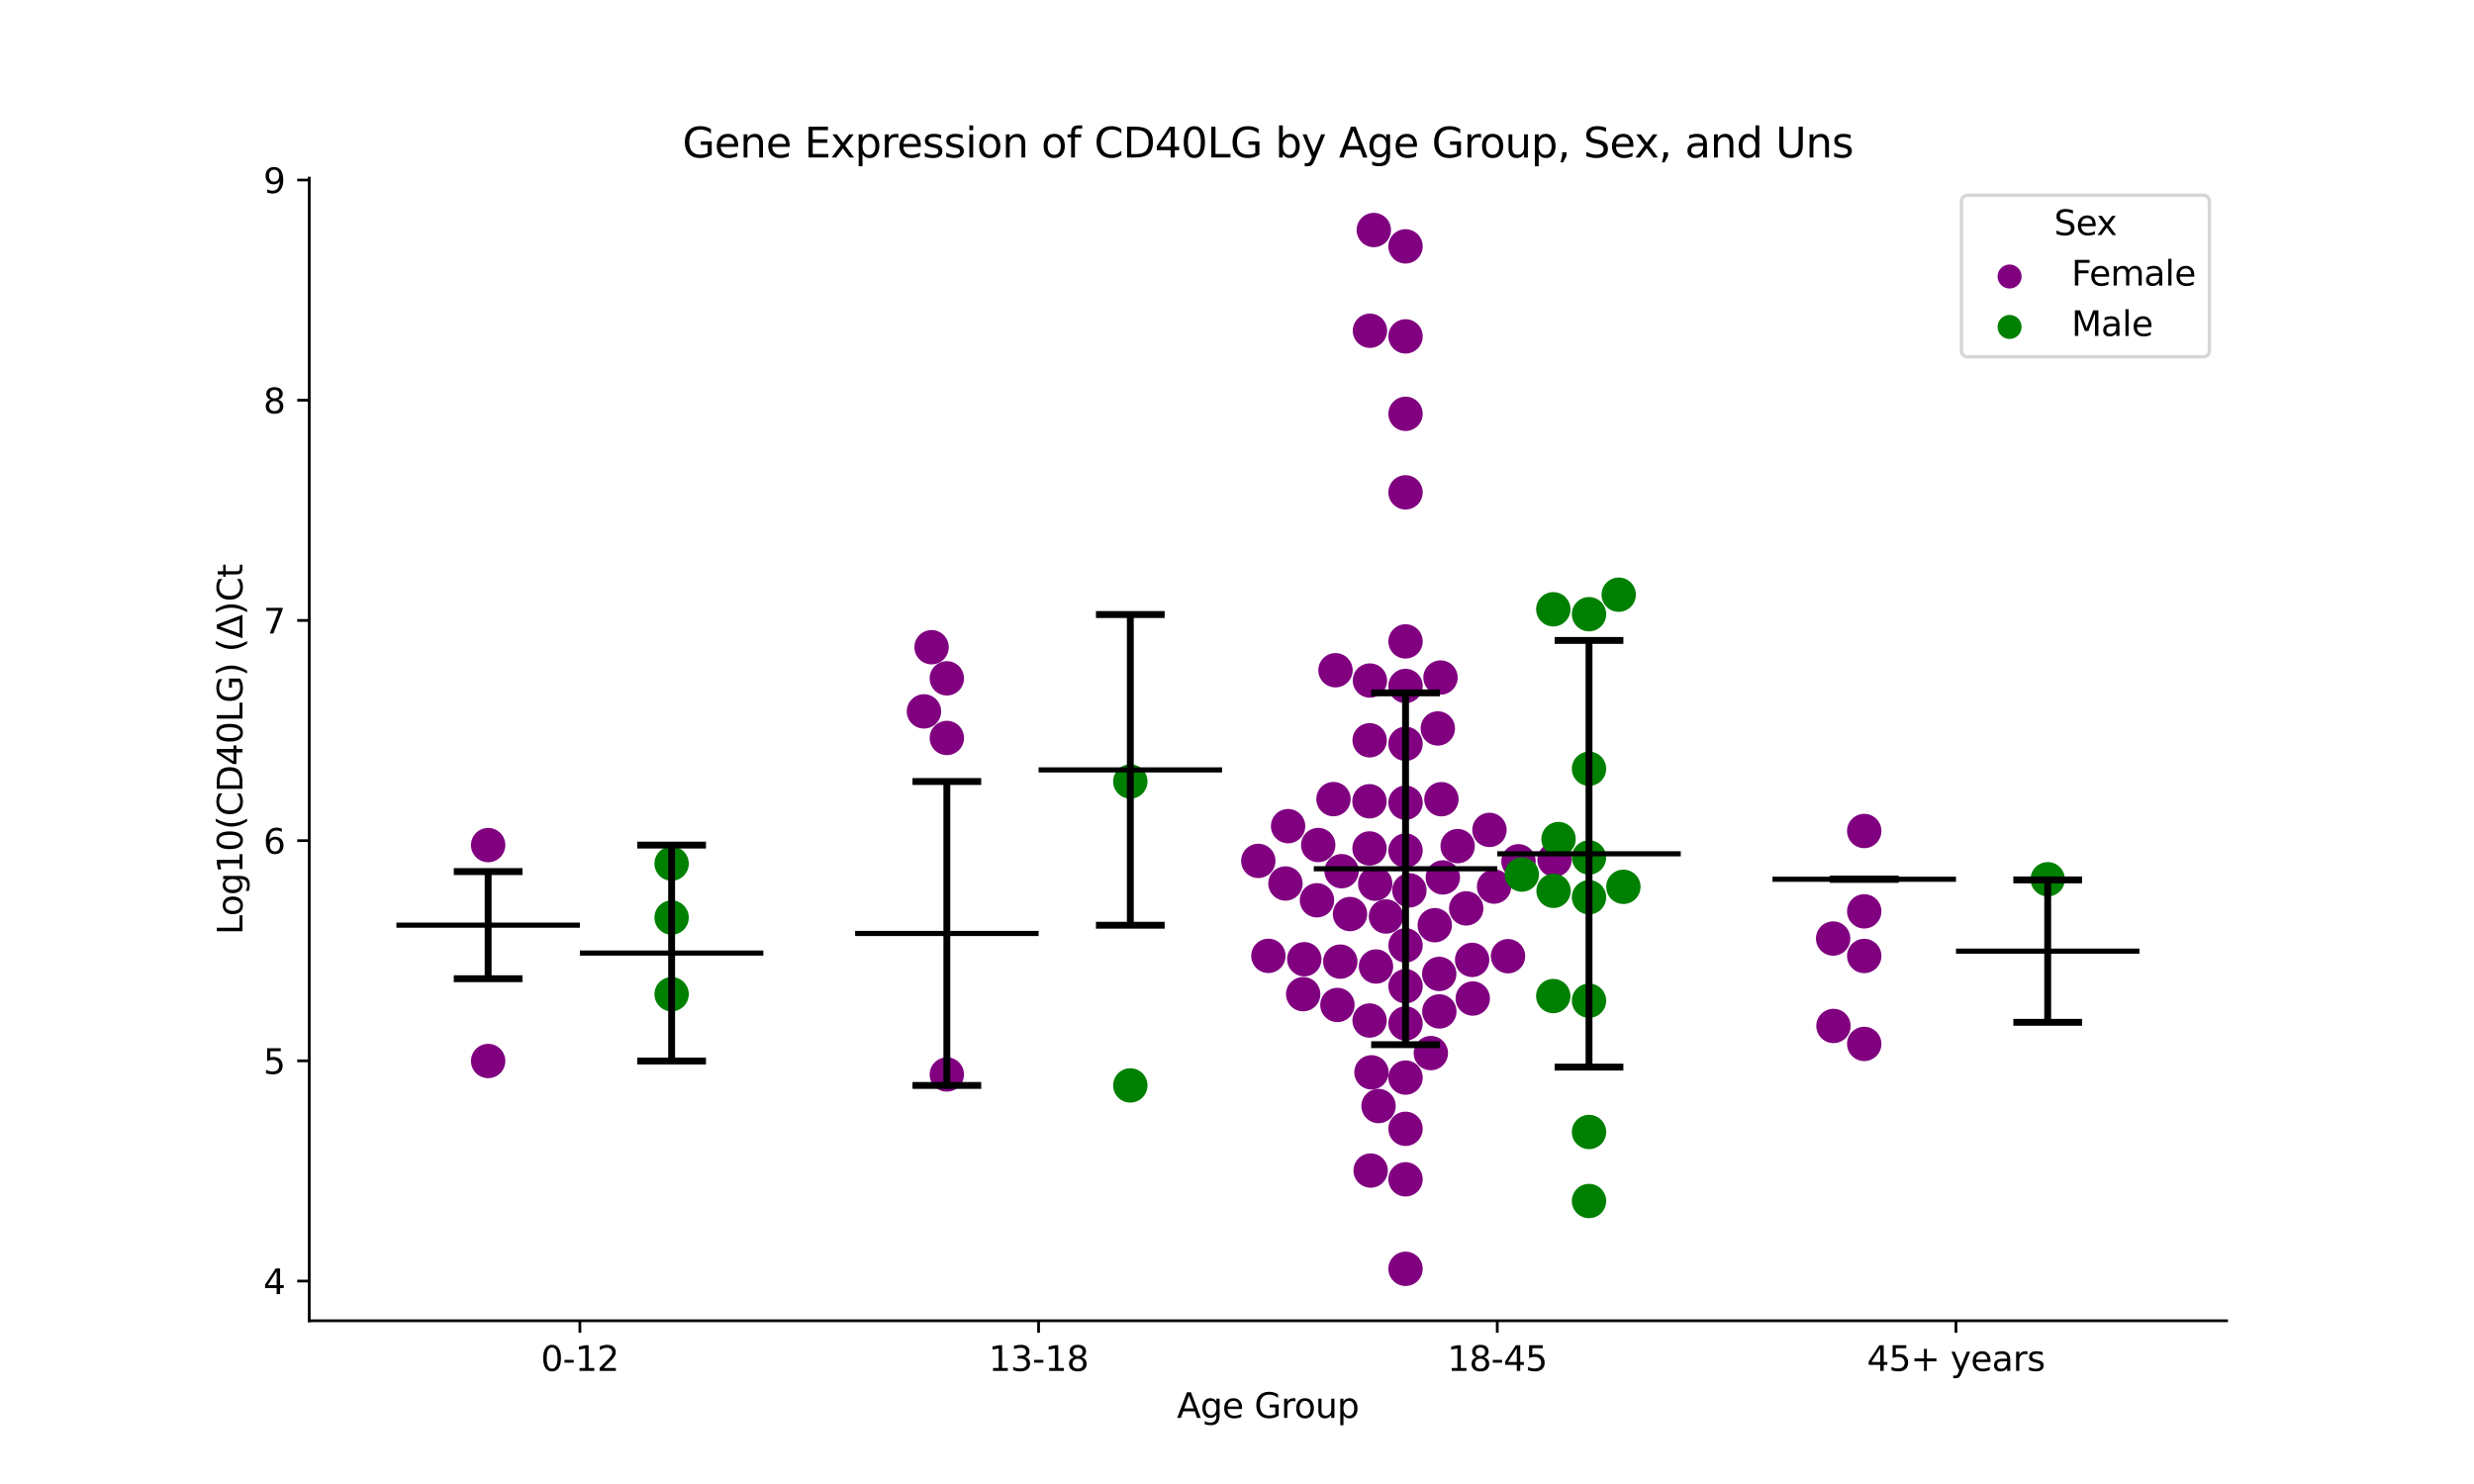 <?xml version="1.0" encoding="utf-8" standalone="no"?>
<!DOCTYPE svg PUBLIC "-//W3C//DTD SVG 1.1//EN"
  "http://www.w3.org/Graphics/SVG/1.1/DTD/svg11.dtd">
<svg xmlns:xlink="http://www.w3.org/1999/xlink" width="720pt" height="432pt" viewBox="0 0 720 432" xmlns="http://www.w3.org/2000/svg" version="1.1">
 <defs>
  <style type="text/css">*{stroke-linejoin: round; stroke-linecap: butt}</style>
 </defs>
 <g id="figure_1">
  <g id="patch_1">
   <path d="M 0 432 
L 720 432 
L 720 0 
L 0 0 
z
" style="fill: #ffffff"/>
  </g>
  <g id="axes_1">
   <g id="patch_2">
    <path d="M 90 384.48 
L 648 384.48 
L 648 51.84 
L 90 51.84 
z
" style="fill: #ffffff"/>
   </g>
   <g id="PathCollection_1">
    <defs>
     <path id="C0_0_c422c4c98b" d="M 0 5 
C 1.326 5 2.598 4.473 3.536 3.536 
C 4.473 2.598 5 1.326 5 -0 
C 5 -1.326 4.473 -2.598 3.536 -3.536 
C 2.598 -4.473 1.326 -5 0 -5 
C -1.326 -5 -2.598 -4.473 -3.536 -3.536 
C -4.473 -2.598 -5 -1.326 -5 0 
C -5 1.326 -4.473 2.598 -3.536 3.536 
C -2.598 4.473 -1.326 5 0 5 
z
"/>
    </defs>
    <g clip-path="url(#p47142d0b4c)">
     <use xlink:href="#C0_0_c422c4c98b" x="142.062" y="246.011" style="fill: #800080"/>
    </g>
    <g clip-path="url(#p47142d0b4c)">
     <use xlink:href="#C0_0_c422c4c98b" x="142.062" y="308.866" style="fill: #800080"/>
    </g>
   </g>
   <g id="PathCollection_2">
    <defs>
     <path id="C1_0_2998ecf166" d="M 0 5 
C 1.326 5 2.598 4.473 3.536 3.536 
C 4.473 2.598 5 1.326 5 -0 
C 5 -1.326 4.473 -2.598 3.536 -3.536 
C 2.598 -4.473 1.326 -5 0 -5 
C -1.326 -5 -2.598 -4.473 -3.536 -3.536 
C -4.473 -2.598 -5 -1.326 -5 0 
C -5 1.326 -4.473 2.598 -3.536 3.536 
C -2.598 4.473 -1.326 5 0 5 
z
"/>
    </defs>
    <g clip-path="url(#p47142d0b4c)">
     <use xlink:href="#C1_0_2998ecf166" x="195.459" y="251.407" style="fill: #008000"/>
    </g>
    <g clip-path="url(#p47142d0b4c)">
     <use xlink:href="#C1_0_2998ecf166" x="195.459" y="267.112" style="fill: #008000"/>
    </g>
    <g clip-path="url(#p47142d0b4c)">
     <use xlink:href="#C1_0_2998ecf166" x="195.459" y="289.414" style="fill: #008000"/>
    </g>
   </g>
   <g id="PathCollection_3">
    <defs>
     <path id="C2_0_2fc6ee7cc3" d="M 0 5 
C 1.326 5 2.598 4.473 3.536 3.536 
C 4.473 2.598 5 1.326 5 -0 
C 5 -1.326 4.473 -2.598 3.536 -3.536 
C 2.598 -4.473 1.326 -5 0 -5 
C -1.326 -5 -2.598 -4.473 -3.536 -3.536 
C -4.473 -2.598 -5 -1.326 -5 0 
C -5 1.326 -4.473 2.598 -3.536 3.536 
C -2.598 4.473 -1.326 5 0 5 
z
"/>
    </defs>
    <g clip-path="url(#p47142d0b4c)">
     <use xlink:href="#C2_0_2fc6ee7cc3" x="275.555" y="312.79" style="fill: #800080"/>
    </g>
    <g clip-path="url(#p47142d0b4c)">
     <use xlink:href="#C2_0_2fc6ee7cc3" x="275.555" y="197.468" style="fill: #800080"/>
    </g>
    <g clip-path="url(#p47142d0b4c)">
     <use xlink:href="#C2_0_2fc6ee7cc3" x="268.897" y="207.092" style="fill: #800080"/>
    </g>
    <g clip-path="url(#p47142d0b4c)">
     <use xlink:href="#C2_0_2fc6ee7cc3" x="271.112" y="188.407" style="fill: #800080"/>
    </g>
    <g clip-path="url(#p47142d0b4c)">
     <use xlink:href="#C2_0_2fc6ee7cc3" x="275.555" y="214.825" style="fill: #800080"/>
    </g>
   </g>
   <g id="PathCollection_4">
    <defs>
     <path id="C3_0_ebcce5f2ec" d="M 0 5 
C 1.326 5 2.598 4.473 3.536 3.536 
C 4.473 2.598 5 1.326 5 -0 
C 5 -1.326 4.473 -2.598 3.536 -3.536 
C 2.598 -4.473 1.326 -5 0 -5 
C -1.326 -5 -2.598 -4.473 -3.536 -3.536 
C -4.473 -2.598 -5 -1.326 -5 0 
C -5 1.326 -4.473 2.598 -3.536 3.536 
C -2.598 4.473 -1.326 5 0 5 
z
"/>
    </defs>
    <g clip-path="url(#p47142d0b4c)">
     <use xlink:href="#C3_0_ebcce5f2ec" x="328.952" y="315.973" style="fill: #008000"/>
    </g>
    <g clip-path="url(#p47142d0b4c)">
     <use xlink:href="#C3_0_ebcce5f2ec" x="328.952" y="227.495" style="fill: #008000"/>
    </g>
   </g>
   <g id="PathCollection_5">
    <defs>
     <path id="C4_0_c72001dd5d" d="M 0 5 
C 1.326 5 2.598 4.473 3.536 3.536 
C 4.473 2.598 5 1.326 5 -0 
C 5 -1.326 4.473 -2.598 3.536 -3.536 
C 2.598 -4.473 1.326 -5 0 -5 
C -1.326 -5 -2.598 -4.473 -3.536 -3.536 
C -4.473 -2.598 -5 -1.326 -5 0 
C -5 1.326 -4.473 2.598 -3.536 3.536 
C -2.598 4.473 -1.326 5 0 5 
z
"/>
    </defs>
    <g clip-path="url(#p47142d0b4c)">
     <use xlink:href="#C4_0_c72001dd5d" x="409.048" y="369.36" style="fill: #800080"/>
    </g>
    <g clip-path="url(#p47142d0b4c)">
     <use xlink:href="#C4_0_c72001dd5d" x="398.586" y="297.082" style="fill: #800080"/>
    </g>
    <g clip-path="url(#p47142d0b4c)">
     <use xlink:href="#C4_0_c72001dd5d" x="374.868" y="240.494" style="fill: #800080"/>
    </g>
    <g clip-path="url(#p47142d0b4c)">
     <use xlink:href="#C4_0_c72001dd5d" x="417.55" y="269.331" style="fill: #800080"/>
    </g>
    <g clip-path="url(#p47142d0b4c)">
     <use xlink:href="#C4_0_c72001dd5d" x="410.171" y="259.183" style="fill: #800080"/>
    </g>
    <g clip-path="url(#p47142d0b4c)">
     <use xlink:href="#C4_0_c72001dd5d" x="398.68" y="198.11" style="fill: #800080"/>
    </g>
    <g clip-path="url(#p47142d0b4c)">
     <use xlink:href="#C4_0_c72001dd5d" x="401.191" y="321.972" style="fill: #800080"/>
    </g>
    <g clip-path="url(#p47142d0b4c)">
     <use xlink:href="#C4_0_c72001dd5d" x="409.048" y="216.527" style="fill: #800080"/>
    </g>
    <g clip-path="url(#p47142d0b4c)">
     <use xlink:href="#C4_0_c72001dd5d" x="369.135" y="278.258" style="fill: #800080"/>
    </g>
    <g clip-path="url(#p47142d0b4c)">
     <use xlink:href="#C4_0_c72001dd5d" x="389.226" y="292.55" style="fill: #800080"/>
    </g>
    <g clip-path="url(#p47142d0b4c)">
     <use xlink:href="#C4_0_c72001dd5d" x="409.048" y="71.721" style="fill: #800080"/>
    </g>
    <g clip-path="url(#p47142d0b4c)">
     <use xlink:href="#C4_0_c72001dd5d" x="400.221" y="257.251" style="fill: #800080"/>
    </g>
    <g clip-path="url(#p47142d0b4c)">
     <use xlink:href="#C4_0_c72001dd5d" x="398.603" y="215.504" style="fill: #800080"/>
    </g>
    <g clip-path="url(#p47142d0b4c)">
     <use xlink:href="#C4_0_c72001dd5d" x="409.048" y="199.69" style="fill: #800080"/>
    </g>
    <g clip-path="url(#p47142d0b4c)">
     <use xlink:href="#C4_0_c72001dd5d" x="452.416" y="250.28" style="fill: #800080"/>
    </g>
    <g clip-path="url(#p47142d0b4c)">
     <use xlink:href="#C4_0_c72001dd5d" x="419.494" y="232.654" style="fill: #800080"/>
    </g>
    <g clip-path="url(#p47142d0b4c)">
     <use xlink:href="#C4_0_c72001dd5d" x="409.048" y="297.933" style="fill: #800080"/>
    </g>
    <g clip-path="url(#p47142d0b4c)">
     <use xlink:href="#C4_0_c72001dd5d" x="418.439" y="212.055" style="fill: #800080"/>
    </g>
    <g clip-path="url(#p47142d0b4c)">
     <use xlink:href="#C4_0_c72001dd5d" x="428.612" y="290.671" style="fill: #800080"/>
    </g>
    <g clip-path="url(#p47142d0b4c)">
     <use xlink:href="#C4_0_c72001dd5d" x="388.663" y="195.112" style="fill: #800080"/>
    </g>
    <g clip-path="url(#p47142d0b4c)">
     <use xlink:href="#C4_0_c72001dd5d" x="366.2" y="250.609" style="fill: #800080"/>
    </g>
    <g clip-path="url(#p47142d0b4c)">
     <use xlink:href="#C4_0_c72001dd5d" x="399.814" y="66.96" style="fill: #800080"/>
    </g>
    <g clip-path="url(#p47142d0b4c)">
     <use xlink:href="#C4_0_c72001dd5d" x="409.048" y="97.924" style="fill: #800080"/>
    </g>
    <g clip-path="url(#p47142d0b4c)">
     <use xlink:href="#C4_0_c72001dd5d" x="400.452" y="281.359" style="fill: #800080"/>
    </g>
    <g clip-path="url(#p47142d0b4c)">
     <use xlink:href="#C4_0_c72001dd5d" x="399.138" y="312.165" style="fill: #800080"/>
    </g>
    <g clip-path="url(#p47142d0b4c)">
     <use xlink:href="#C4_0_c72001dd5d" x="434.819" y="258.089" style="fill: #800080"/>
    </g>
    <g clip-path="url(#p47142d0b4c)">
     <use xlink:href="#C4_0_c72001dd5d" x="409.048" y="120.464" style="fill: #800080"/>
    </g>
    <g clip-path="url(#p47142d0b4c)">
     <use xlink:href="#C4_0_c72001dd5d" x="398.691" y="96.28" style="fill: #800080"/>
    </g>
    <g clip-path="url(#p47142d0b4c)">
     <use xlink:href="#C4_0_c72001dd5d" x="433.475" y="241.592" style="fill: #800080"/>
    </g>
    <g clip-path="url(#p47142d0b4c)">
     <use xlink:href="#C4_0_c72001dd5d" x="388.078" y="232.626" style="fill: #800080"/>
    </g>
    <g clip-path="url(#p47142d0b4c)">
     <use xlink:href="#C4_0_c72001dd5d" x="383.637" y="245.994" style="fill: #800080"/>
    </g>
    <g clip-path="url(#p47142d0b4c)">
     <use xlink:href="#C4_0_c72001dd5d" x="418.884" y="294.434" style="fill: #800080"/>
    </g>
    <g clip-path="url(#p47142d0b4c)">
     <use xlink:href="#C4_0_c72001dd5d" x="398.557" y="233.255" style="fill: #800080"/>
    </g>
    <g clip-path="url(#p47142d0b4c)">
     <use xlink:href="#C4_0_c72001dd5d" x="383.265" y="262.079" style="fill: #800080"/>
    </g>
    <g clip-path="url(#p47142d0b4c)">
     <use xlink:href="#C4_0_c72001dd5d" x="379.259" y="289.405" style="fill: #800080"/>
    </g>
    <g clip-path="url(#p47142d0b4c)">
     <use xlink:href="#C4_0_c72001dd5d" x="409.048" y="328.606" style="fill: #800080"/>
    </g>
    <g clip-path="url(#p47142d0b4c)">
     <use xlink:href="#C4_0_c72001dd5d" x="390.441" y="253.61" style="fill: #800080"/>
    </g>
    <g clip-path="url(#p47142d0b4c)">
     <use xlink:href="#C4_0_c72001dd5d" x="409.048" y="186.716" style="fill: #800080"/>
    </g>
    <g clip-path="url(#p47142d0b4c)">
     <use xlink:href="#C4_0_c72001dd5d" x="409.048" y="343.309" style="fill: #800080"/>
    </g>
    <g clip-path="url(#p47142d0b4c)">
     <use xlink:href="#C4_0_c72001dd5d" x="419.902" y="255.426" style="fill: #800080"/>
    </g>
    <g clip-path="url(#p47142d0b4c)">
     <use xlink:href="#C4_0_c72001dd5d" x="409.048" y="287.102" style="fill: #800080"/>
    </g>
    <g clip-path="url(#p47142d0b4c)">
     <use xlink:href="#C4_0_c72001dd5d" x="441.926" y="250.728" style="fill: #800080"/>
    </g>
    <g clip-path="url(#p47142d0b4c)">
     <use xlink:href="#C4_0_c72001dd5d" x="409.048" y="233.668" style="fill: #800080"/>
    </g>
    <g clip-path="url(#p47142d0b4c)">
     <use xlink:href="#C4_0_c72001dd5d" x="392.886" y="266.083" style="fill: #800080"/>
    </g>
    <g clip-path="url(#p47142d0b4c)">
     <use xlink:href="#C4_0_c72001dd5d" x="409.048" y="275.199" style="fill: #800080"/>
    </g>
    <g clip-path="url(#p47142d0b4c)">
     <use xlink:href="#C4_0_c72001dd5d" x="379.585" y="279.233" style="fill: #800080"/>
    </g>
    <g clip-path="url(#p47142d0b4c)">
     <use xlink:href="#C4_0_c72001dd5d" x="398.568" y="246.984" style="fill: #800080"/>
    </g>
    <g clip-path="url(#p47142d0b4c)">
     <use xlink:href="#C4_0_c72001dd5d" x="424.216" y="246.309" style="fill: #800080"/>
    </g>
    <g clip-path="url(#p47142d0b4c)">
     <use xlink:href="#C4_0_c72001dd5d" x="390.059" y="279.936" style="fill: #800080"/>
    </g>
    <g clip-path="url(#p47142d0b4c)">
     <use xlink:href="#C4_0_c72001dd5d" x="428.433" y="279.431" style="fill: #800080"/>
    </g>
    <g clip-path="url(#p47142d0b4c)">
     <use xlink:href="#C4_0_c72001dd5d" x="419.226" y="197.235" style="fill: #800080"/>
    </g>
    <g clip-path="url(#p47142d0b4c)">
     <use xlink:href="#C4_0_c72001dd5d" x="403.36" y="266.794" style="fill: #800080"/>
    </g>
    <g clip-path="url(#p47142d0b4c)">
     <use xlink:href="#C4_0_c72001dd5d" x="409.048" y="143.326" style="fill: #800080"/>
    </g>
    <g clip-path="url(#p47142d0b4c)">
     <use xlink:href="#C4_0_c72001dd5d" x="418.85" y="283.517" style="fill: #800080"/>
    </g>
    <g clip-path="url(#p47142d0b4c)">
     <use xlink:href="#C4_0_c72001dd5d" x="409.048" y="247.607" style="fill: #800080"/>
    </g>
    <g clip-path="url(#p47142d0b4c)">
     <use xlink:href="#C4_0_c72001dd5d" x="398.895" y="340.757" style="fill: #800080"/>
    </g>
    <g clip-path="url(#p47142d0b4c)">
     <use xlink:href="#C4_0_c72001dd5d" x="416.411" y="306.562" style="fill: #800080"/>
    </g>
    <g clip-path="url(#p47142d0b4c)">
     <use xlink:href="#C4_0_c72001dd5d" x="426.707" y="264.438" style="fill: #800080"/>
    </g>
    <g clip-path="url(#p47142d0b4c)">
     <use xlink:href="#C4_0_c72001dd5d" x="409.048" y="313.691" style="fill: #800080"/>
    </g>
    <g clip-path="url(#p47142d0b4c)">
     <use xlink:href="#C4_0_c72001dd5d" x="438.872" y="278.354" style="fill: #800080"/>
    </g>
    <g clip-path="url(#p47142d0b4c)">
     <use xlink:href="#C4_0_c72001dd5d" x="374.106" y="257.189" style="fill: #800080"/>
    </g>
   </g>
   <g id="PathCollection_6">
    <defs>
     <path id="C5_0_25b05326d7" d="M 0 5 
C 1.326 5 2.598 4.473 3.536 3.536 
C 4.473 2.598 5 1.326 5 -0 
C 5 -1.326 4.473 -2.598 3.536 -3.536 
C 2.598 -4.473 1.326 -5 0 -5 
C -1.326 -5 -2.598 -4.473 -3.536 -3.536 
C -4.473 -2.598 -5 -1.326 -5 0 
C -5 1.326 -4.473 2.598 -3.536 3.536 
C -2.598 4.473 -1.326 5 0 5 
z
"/>
    </defs>
    <g clip-path="url(#p47142d0b4c)">
     <use xlink:href="#C5_0_25b05326d7" x="442.886" y="254.586" style="fill: #008000"/>
    </g>
    <g clip-path="url(#p47142d0b4c)">
     <use xlink:href="#C5_0_25b05326d7" x="462.445" y="261.195" style="fill: #008000"/>
    </g>
    <g clip-path="url(#p47142d0b4c)">
     <use xlink:href="#C5_0_25b05326d7" x="462.445" y="291.308" style="fill: #008000"/>
    </g>
    <g clip-path="url(#p47142d0b4c)">
     <use xlink:href="#C5_0_25b05326d7" x="462.445" y="249.612" style="fill: #008000"/>
    </g>
    <g clip-path="url(#p47142d0b4c)">
     <use xlink:href="#C5_0_25b05326d7" x="462.445" y="329.526" style="fill: #008000"/>
    </g>
    <g clip-path="url(#p47142d0b4c)">
     <use xlink:href="#C5_0_25b05326d7" x="462.445" y="178.793" style="fill: #008000"/>
    </g>
    <g clip-path="url(#p47142d0b4c)">
     <use xlink:href="#C5_0_25b05326d7" x="462.445" y="223.792" style="fill: #008000"/>
    </g>
    <g clip-path="url(#p47142d0b4c)">
     <use xlink:href="#C5_0_25b05326d7" x="453.578" y="244.256" style="fill: #008000"/>
    </g>
    <g clip-path="url(#p47142d0b4c)">
     <use xlink:href="#C5_0_25b05326d7" x="471.088" y="173.115" style="fill: #008000"/>
    </g>
    <g clip-path="url(#p47142d0b4c)">
     <use xlink:href="#C5_0_25b05326d7" x="462.445" y="349.622" style="fill: #008000"/>
    </g>
    <g clip-path="url(#p47142d0b4c)">
     <use xlink:href="#C5_0_25b05326d7" x="452.042" y="289.954" style="fill: #008000"/>
    </g>
    <g clip-path="url(#p47142d0b4c)">
     <use xlink:href="#C5_0_25b05326d7" x="452.129" y="259.329" style="fill: #008000"/>
    </g>
    <g clip-path="url(#p47142d0b4c)">
     <use xlink:href="#C5_0_25b05326d7" x="472.449" y="258.157" style="fill: #008000"/>
    </g>
    <g clip-path="url(#p47142d0b4c)">
     <use xlink:href="#C5_0_25b05326d7" x="452.053" y="177.364" style="fill: #008000"/>
    </g>
   </g>
   <g id="PathCollection_7">
    <defs>
     <path id="C6_0_fb5d8cd1d0" d="M 0 5 
C 1.326 5 2.598 4.473 3.536 3.536 
C 4.473 2.598 5 1.326 5 -0 
C 5 -1.326 4.473 -2.598 3.536 -3.536 
C 2.598 -4.473 1.326 -5 0 -5 
C -1.326 -5 -2.598 -4.473 -3.536 -3.536 
C -4.473 -2.598 -5 -1.326 -5 0 
C -5 1.326 -4.473 2.598 -3.536 3.536 
C -2.598 4.473 -1.326 5 0 5 
z
"/>
    </defs>
    <g clip-path="url(#p47142d0b4c)">
     <use xlink:href="#C6_0_fb5d8cd1d0" x="533.59" y="298.663" style="fill: #800080"/>
    </g>
    <g clip-path="url(#p47142d0b4c)">
     <use xlink:href="#C6_0_fb5d8cd1d0" x="542.541" y="303.891" style="fill: #800080"/>
    </g>
    <g clip-path="url(#p47142d0b4c)">
     <use xlink:href="#C6_0_fb5d8cd1d0" x="542.541" y="278.29" style="fill: #800080"/>
    </g>
    <g clip-path="url(#p47142d0b4c)">
     <use xlink:href="#C6_0_fb5d8cd1d0" x="533.492" y="273.217" style="fill: #800080"/>
    </g>
    <g clip-path="url(#p47142d0b4c)">
     <use xlink:href="#C6_0_fb5d8cd1d0" x="542.541" y="241.906" style="fill: #800080"/>
    </g>
    <g clip-path="url(#p47142d0b4c)">
     <use xlink:href="#C6_0_fb5d8cd1d0" x="542.541" y="265.296" style="fill: #800080"/>
    </g>
   </g>
   <g id="PathCollection_8">
    <defs>
     <path id="m2d36f78e36" d="M 0 5 
C 1.326 5 2.598 4.473 3.536 3.536 
C 4.473 2.598 5 1.326 5 0 
C 5 -1.326 4.473 -2.598 3.536 -3.536 
C 2.598 -4.473 1.326 -5 0 -5 
C -1.326 -5 -2.598 -4.473 -3.536 -3.536 
C -4.473 -2.598 -5 -1.326 -5 0 
C -5 1.326 -4.473 2.598 -3.536 3.536 
C -2.598 4.473 -1.326 5 0 5 
z
"/>
    </defs>
    <g clip-path="url(#p47142d0b4c)">
     <use xlink:href="#m2d36f78e36" x="595.938" y="255.955" style="fill: #008000"/>
    </g>
   </g>
   <g id="PathCollection_9"/>
   <g id="PathCollection_10"/>
   <g id="matplotlib.axis_1">
    <g id="xtick_1">
     <g id="line2d_1">
      <defs>
       <path id="mde46ba0def" d="M 0 0 
L 0 3.5 
" style="stroke: #000000; stroke-width: 0.8"/>
      </defs>
      <g>
       <use xlink:href="#mde46ba0def" x="168.761" y="384.48" style="stroke: #000000; stroke-width: 0.8"/>
      </g>
     </g>
     <g id="text_1">
      <!-- 0-12 -->
      <g transform="translate(157.413 399.078) scale(0.1 -0.1)">
       <defs>
        <path id="DejaVuSans-30" d="M 2034 4250 
Q 1547 4250 1301 3770 
Q 1056 3291 1056 2328 
Q 1056 1369 1301 889 
Q 1547 409 2034 409 
Q 2525 409 2770 889 
Q 3016 1369 3016 2328 
Q 3016 3291 2770 3770 
Q 2525 4250 2034 4250 
z
M 2034 4750 
Q 2819 4750 3233 4129 
Q 3647 3509 3647 2328 
Q 3647 1150 3233 529 
Q 2819 -91 2034 -91 
Q 1250 -91 836 529 
Q 422 1150 422 2328 
Q 422 3509 836 4129 
Q 1250 4750 2034 4750 
z
" transform="scale(0.016)"/>
        <path id="DejaVuSans-2d" d="M 313 2009 
L 1997 2009 
L 1997 1497 
L 313 1497 
L 313 2009 
z
" transform="scale(0.016)"/>
        <path id="DejaVuSans-31" d="M 794 531 
L 1825 531 
L 1825 4091 
L 703 3866 
L 703 4441 
L 1819 4666 
L 2450 4666 
L 2450 531 
L 3481 531 
L 3481 0 
L 794 0 
L 794 531 
z
" transform="scale(0.016)"/>
        <path id="DejaVuSans-32" d="M 1228 531 
L 3431 531 
L 3431 0 
L 469 0 
L 469 531 
Q 828 903 1448 1529 
Q 2069 2156 2228 2338 
Q 2531 2678 2651 2914 
Q 2772 3150 2772 3378 
Q 2772 3750 2511 3984 
Q 2250 4219 1831 4219 
Q 1534 4219 1204 4116 
Q 875 4013 500 3803 
L 500 4441 
Q 881 4594 1212 4672 
Q 1544 4750 1819 4750 
Q 2544 4750 2975 4387 
Q 3406 4025 3406 3419 
Q 3406 3131 3298 2873 
Q 3191 2616 2906 2266 
Q 2828 2175 2409 1742 
Q 1991 1309 1228 531 
z
" transform="scale(0.016)"/>
       </defs>
       <use xlink:href="#DejaVuSans-30"/>
       <use xlink:href="#DejaVuSans-2d" x="63.623"/>
       <use xlink:href="#DejaVuSans-31" x="99.707"/>
       <use xlink:href="#DejaVuSans-32" x="163.33"/>
      </g>
     </g>
    </g>
    <g id="xtick_2">
     <g id="line2d_2">
      <g>
       <use xlink:href="#mde46ba0def" x="302.254" y="384.48" style="stroke: #000000; stroke-width: 0.8"/>
      </g>
     </g>
     <g id="text_2">
      <!-- 13-18 -->
      <g transform="translate(287.725 399.078) scale(0.1 -0.1)">
       <defs>
        <path id="DejaVuSans-33" d="M 2597 2516 
Q 3050 2419 3304 2112 
Q 3559 1806 3559 1356 
Q 3559 666 3084 287 
Q 2609 -91 1734 -91 
Q 1441 -91 1130 -33 
Q 819 25 488 141 
L 488 750 
Q 750 597 1062 519 
Q 1375 441 1716 441 
Q 2309 441 2620 675 
Q 2931 909 2931 1356 
Q 2931 1769 2642 2001 
Q 2353 2234 1838 2234 
L 1294 2234 
L 1294 2753 
L 1863 2753 
Q 2328 2753 2575 2939 
Q 2822 3125 2822 3475 
Q 2822 3834 2567 4026 
Q 2313 4219 1838 4219 
Q 1578 4219 1281 4162 
Q 984 4106 628 3988 
L 628 4550 
Q 988 4650 1302 4700 
Q 1616 4750 1894 4750 
Q 2613 4750 3031 4423 
Q 3450 4097 3450 3541 
Q 3450 3153 3228 2886 
Q 3006 2619 2597 2516 
z
" transform="scale(0.016)"/>
        <path id="DejaVuSans-38" d="M 2034 2216 
Q 1584 2216 1326 1975 
Q 1069 1734 1069 1313 
Q 1069 891 1326 650 
Q 1584 409 2034 409 
Q 2484 409 2743 651 
Q 3003 894 3003 1313 
Q 3003 1734 2745 1975 
Q 2488 2216 2034 2216 
z
M 1403 2484 
Q 997 2584 770 2862 
Q 544 3141 544 3541 
Q 544 4100 942 4425 
Q 1341 4750 2034 4750 
Q 2731 4750 3128 4425 
Q 3525 4100 3525 3541 
Q 3525 3141 3298 2862 
Q 3072 2584 2669 2484 
Q 3125 2378 3379 2068 
Q 3634 1759 3634 1313 
Q 3634 634 3220 271 
Q 2806 -91 2034 -91 
Q 1263 -91 848 271 
Q 434 634 434 1313 
Q 434 1759 690 2068 
Q 947 2378 1403 2484 
z
M 1172 3481 
Q 1172 3119 1398 2916 
Q 1625 2713 2034 2713 
Q 2441 2713 2670 2916 
Q 2900 3119 2900 3481 
Q 2900 3844 2670 4047 
Q 2441 4250 2034 4250 
Q 1625 4250 1398 4047 
Q 1172 3844 1172 3481 
z
" transform="scale(0.016)"/>
       </defs>
       <use xlink:href="#DejaVuSans-31"/>
       <use xlink:href="#DejaVuSans-33" x="63.623"/>
       <use xlink:href="#DejaVuSans-2d" x="127.246"/>
       <use xlink:href="#DejaVuSans-31" x="163.33"/>
       <use xlink:href="#DejaVuSans-38" x="226.953"/>
      </g>
     </g>
    </g>
    <g id="xtick_3">
     <g id="line2d_3">
      <g>
       <use xlink:href="#mde46ba0def" x="435.746" y="384.48" style="stroke: #000000; stroke-width: 0.8"/>
      </g>
     </g>
     <g id="text_3">
      <!-- 18-45 -->
      <g transform="translate(421.218 399.078) scale(0.1 -0.1)">
       <defs>
        <path id="DejaVuSans-34" d="M 2419 4116 
L 825 1625 
L 2419 1625 
L 2419 4116 
z
M 2253 4666 
L 3047 4666 
L 3047 1625 
L 3713 1625 
L 3713 1100 
L 3047 1100 
L 3047 0 
L 2419 0 
L 2419 1100 
L 313 1100 
L 313 1709 
L 2253 4666 
z
" transform="scale(0.016)"/>
        <path id="DejaVuSans-35" d="M 691 4666 
L 3169 4666 
L 3169 4134 
L 1269 4134 
L 1269 2991 
Q 1406 3038 1543 3061 
Q 1681 3084 1819 3084 
Q 2600 3084 3056 2656 
Q 3513 2228 3513 1497 
Q 3513 744 3044 326 
Q 2575 -91 1722 -91 
Q 1428 -91 1123 -41 
Q 819 9 494 109 
L 494 744 
Q 775 591 1075 516 
Q 1375 441 1709 441 
Q 2250 441 2565 725 
Q 2881 1009 2881 1497 
Q 2881 1984 2565 2268 
Q 2250 2553 1709 2553 
Q 1456 2553 1204 2497 
Q 953 2441 691 2322 
L 691 4666 
z
" transform="scale(0.016)"/>
       </defs>
       <use xlink:href="#DejaVuSans-31"/>
       <use xlink:href="#DejaVuSans-38" x="63.623"/>
       <use xlink:href="#DejaVuSans-2d" x="127.246"/>
       <use xlink:href="#DejaVuSans-34" x="163.33"/>
       <use xlink:href="#DejaVuSans-35" x="226.953"/>
      </g>
     </g>
    </g>
    <g id="xtick_4">
     <g id="line2d_4">
      <g>
       <use xlink:href="#mde46ba0def" x="569.239" y="384.48" style="stroke: #000000; stroke-width: 0.8"/>
      </g>
     </g>
     <g id="text_4">
      <!-- 45+ years -->
      <g transform="translate(543.338 399.078) scale(0.1 -0.1)">
       <defs>
        <path id="DejaVuSans-2b" d="M 2944 4013 
L 2944 2272 
L 4684 2272 
L 4684 1741 
L 2944 1741 
L 2944 0 
L 2419 0 
L 2419 1741 
L 678 1741 
L 678 2272 
L 2419 2272 
L 2419 4013 
L 2944 4013 
z
" transform="scale(0.016)"/>
        <path id="DejaVuSans-20" transform="scale(0.016)"/>
        <path id="DejaVuSans-79" d="M 2059 -325 
Q 1816 -950 1584 -1140 
Q 1353 -1331 966 -1331 
L 506 -1331 
L 506 -850 
L 844 -850 
Q 1081 -850 1212 -737 
Q 1344 -625 1503 -206 
L 1606 56 
L 191 3500 
L 800 3500 
L 1894 763 
L 2988 3500 
L 3597 3500 
L 2059 -325 
z
" transform="scale(0.016)"/>
        <path id="DejaVuSans-65" d="M 3597 1894 
L 3597 1613 
L 953 1613 
Q 991 1019 1311 708 
Q 1631 397 2203 397 
Q 2534 397 2845 478 
Q 3156 559 3463 722 
L 3463 178 
Q 3153 47 2828 -22 
Q 2503 -91 2169 -91 
Q 1331 -91 842 396 
Q 353 884 353 1716 
Q 353 2575 817 3079 
Q 1281 3584 2069 3584 
Q 2775 3584 3186 3129 
Q 3597 2675 3597 1894 
z
M 3022 2063 
Q 3016 2534 2758 2815 
Q 2500 3097 2075 3097 
Q 1594 3097 1305 2825 
Q 1016 2553 972 2059 
L 3022 2063 
z
" transform="scale(0.016)"/>
        <path id="DejaVuSans-61" d="M 2194 1759 
Q 1497 1759 1228 1600 
Q 959 1441 959 1056 
Q 959 750 1161 570 
Q 1363 391 1709 391 
Q 2188 391 2477 730 
Q 2766 1069 2766 1631 
L 2766 1759 
L 2194 1759 
z
M 3341 1997 
L 3341 0 
L 2766 0 
L 2766 531 
Q 2569 213 2275 61 
Q 1981 -91 1556 -91 
Q 1019 -91 701 211 
Q 384 513 384 1019 
Q 384 1609 779 1909 
Q 1175 2209 1959 2209 
L 2766 2209 
L 2766 2266 
Q 2766 2663 2505 2880 
Q 2244 3097 1772 3097 
Q 1472 3097 1187 3025 
Q 903 2953 641 2809 
L 641 3341 
Q 956 3463 1253 3523 
Q 1550 3584 1831 3584 
Q 2591 3584 2966 3190 
Q 3341 2797 3341 1997 
z
" transform="scale(0.016)"/>
        <path id="DejaVuSans-72" d="M 2631 2963 
Q 2534 3019 2420 3045 
Q 2306 3072 2169 3072 
Q 1681 3072 1420 2755 
Q 1159 2438 1159 1844 
L 1159 0 
L 581 0 
L 581 3500 
L 1159 3500 
L 1159 2956 
Q 1341 3275 1631 3429 
Q 1922 3584 2338 3584 
Q 2397 3584 2469 3576 
Q 2541 3569 2628 3553 
L 2631 2963 
z
" transform="scale(0.016)"/>
        <path id="DejaVuSans-73" d="M 2834 3397 
L 2834 2853 
Q 2591 2978 2328 3040 
Q 2066 3103 1784 3103 
Q 1356 3103 1142 2972 
Q 928 2841 928 2578 
Q 928 2378 1081 2264 
Q 1234 2150 1697 2047 
L 1894 2003 
Q 2506 1872 2764 1633 
Q 3022 1394 3022 966 
Q 3022 478 2636 193 
Q 2250 -91 1575 -91 
Q 1294 -91 989 -36 
Q 684 19 347 128 
L 347 722 
Q 666 556 975 473 
Q 1284 391 1588 391 
Q 1994 391 2212 530 
Q 2431 669 2431 922 
Q 2431 1156 2273 1281 
Q 2116 1406 1581 1522 
L 1381 1569 
Q 847 1681 609 1914 
Q 372 2147 372 2553 
Q 372 3047 722 3315 
Q 1072 3584 1716 3584 
Q 2034 3584 2315 3537 
Q 2597 3491 2834 3397 
z
" transform="scale(0.016)"/>
       </defs>
       <use xlink:href="#DejaVuSans-34"/>
       <use xlink:href="#DejaVuSans-35" x="63.623"/>
       <use xlink:href="#DejaVuSans-2b" x="127.246"/>
       <use xlink:href="#DejaVuSans-20" x="211.035"/>
       <use xlink:href="#DejaVuSans-79" x="242.822"/>
       <use xlink:href="#DejaVuSans-65" x="302.002"/>
       <use xlink:href="#DejaVuSans-61" x="363.525"/>
       <use xlink:href="#DejaVuSans-72" x="424.805"/>
       <use xlink:href="#DejaVuSans-73" x="465.918"/>
      </g>
     </g>
    </g>
    <g id="text_5">
     <!-- Age Group -->
     <g transform="translate(342.52 412.757) scale(0.1 -0.1)">
      <defs>
       <path id="DejaVuSans-41" d="M 2188 4044 
L 1331 1722 
L 3047 1722 
L 2188 4044 
z
M 1831 4666 
L 2547 4666 
L 4325 0 
L 3669 0 
L 3244 1197 
L 1141 1197 
L 716 0 
L 50 0 
L 1831 4666 
z
" transform="scale(0.016)"/>
       <path id="DejaVuSans-67" d="M 2906 1791 
Q 2906 2416 2648 2759 
Q 2391 3103 1925 3103 
Q 1463 3103 1205 2759 
Q 947 2416 947 1791 
Q 947 1169 1205 825 
Q 1463 481 1925 481 
Q 2391 481 2648 825 
Q 2906 1169 2906 1791 
z
M 3481 434 
Q 3481 -459 3084 -895 
Q 2688 -1331 1869 -1331 
Q 1566 -1331 1297 -1286 
Q 1028 -1241 775 -1147 
L 775 -588 
Q 1028 -725 1275 -790 
Q 1522 -856 1778 -856 
Q 2344 -856 2625 -561 
Q 2906 -266 2906 331 
L 2906 616 
Q 2728 306 2450 153 
Q 2172 0 1784 0 
Q 1141 0 747 490 
Q 353 981 353 1791 
Q 353 2603 747 3093 
Q 1141 3584 1784 3584 
Q 2172 3584 2450 3431 
Q 2728 3278 2906 2969 
L 2906 3500 
L 3481 3500 
L 3481 434 
z
" transform="scale(0.016)"/>
       <path id="DejaVuSans-47" d="M 3809 666 
L 3809 1919 
L 2778 1919 
L 2778 2438 
L 4434 2438 
L 4434 434 
Q 4069 175 3628 42 
Q 3188 -91 2688 -91 
Q 1594 -91 976 548 
Q 359 1188 359 2328 
Q 359 3472 976 4111 
Q 1594 4750 2688 4750 
Q 3144 4750 3555 4637 
Q 3966 4525 4313 4306 
L 4313 3634 
Q 3963 3931 3569 4081 
Q 3175 4231 2741 4231 
Q 1884 4231 1454 3753 
Q 1025 3275 1025 2328 
Q 1025 1384 1454 906 
Q 1884 428 2741 428 
Q 3075 428 3337 486 
Q 3600 544 3809 666 
z
" transform="scale(0.016)"/>
       <path id="DejaVuSans-6f" d="M 1959 3097 
Q 1497 3097 1228 2736 
Q 959 2375 959 1747 
Q 959 1119 1226 758 
Q 1494 397 1959 397 
Q 2419 397 2687 759 
Q 2956 1122 2956 1747 
Q 2956 2369 2687 2733 
Q 2419 3097 1959 3097 
z
M 1959 3584 
Q 2709 3584 3137 3096 
Q 3566 2609 3566 1747 
Q 3566 888 3137 398 
Q 2709 -91 1959 -91 
Q 1206 -91 779 398 
Q 353 888 353 1747 
Q 353 2609 779 3096 
Q 1206 3584 1959 3584 
z
" transform="scale(0.016)"/>
       <path id="DejaVuSans-75" d="M 544 1381 
L 544 3500 
L 1119 3500 
L 1119 1403 
Q 1119 906 1312 657 
Q 1506 409 1894 409 
Q 2359 409 2629 706 
Q 2900 1003 2900 1516 
L 2900 3500 
L 3475 3500 
L 3475 0 
L 2900 0 
L 2900 538 
Q 2691 219 2414 64 
Q 2138 -91 1772 -91 
Q 1169 -91 856 284 
Q 544 659 544 1381 
z
M 1991 3584 
L 1991 3584 
z
" transform="scale(0.016)"/>
       <path id="DejaVuSans-70" d="M 1159 525 
L 1159 -1331 
L 581 -1331 
L 581 3500 
L 1159 3500 
L 1159 2969 
Q 1341 3281 1617 3432 
Q 1894 3584 2278 3584 
Q 2916 3584 3314 3078 
Q 3713 2572 3713 1747 
Q 3713 922 3314 415 
Q 2916 -91 2278 -91 
Q 1894 -91 1617 61 
Q 1341 213 1159 525 
z
M 3116 1747 
Q 3116 2381 2855 2742 
Q 2594 3103 2138 3103 
Q 1681 3103 1420 2742 
Q 1159 2381 1159 1747 
Q 1159 1113 1420 752 
Q 1681 391 2138 391 
Q 2594 391 2855 752 
Q 3116 1113 3116 1747 
z
" transform="scale(0.016)"/>
      </defs>
      <use xlink:href="#DejaVuSans-41"/>
      <use xlink:href="#DejaVuSans-67" x="68.408"/>
      <use xlink:href="#DejaVuSans-65" x="131.885"/>
      <use xlink:href="#DejaVuSans-20" x="193.408"/>
      <use xlink:href="#DejaVuSans-47" x="225.195"/>
      <use xlink:href="#DejaVuSans-72" x="302.686"/>
      <use xlink:href="#DejaVuSans-6f" x="341.549"/>
      <use xlink:href="#DejaVuSans-75" x="402.73"/>
      <use xlink:href="#DejaVuSans-70" x="466.109"/>
     </g>
    </g>
   </g>
   <g id="matplotlib.axis_2">
    <g id="ytick_1">
     <g id="line2d_5">
      <defs>
       <path id="ma5f3d24d1f" d="M 0 0 
L -3.5 0 
" style="stroke: #000000; stroke-width: 0.8"/>
      </defs>
      <g>
       <use xlink:href="#ma5f3d24d1f" x="90" y="372.918" style="stroke: #000000; stroke-width: 0.8"/>
      </g>
     </g>
     <g id="text_6">
      <!-- 4 -->
      <g transform="translate(76.638 376.717) scale(0.1 -0.1)">
       <use xlink:href="#DejaVuSans-34"/>
      </g>
     </g>
    </g>
    <g id="ytick_2">
     <g id="line2d_6">
      <g>
       <use xlink:href="#ma5f3d24d1f" x="90" y="308.816" style="stroke: #000000; stroke-width: 0.8"/>
      </g>
     </g>
     <g id="text_7">
      <!-- 5 -->
      <g transform="translate(76.638 312.615) scale(0.1 -0.1)">
       <use xlink:href="#DejaVuSans-35"/>
      </g>
     </g>
    </g>
    <g id="ytick_3">
     <g id="line2d_7">
      <g>
       <use xlink:href="#ma5f3d24d1f" x="90" y="244.714" style="stroke: #000000; stroke-width: 0.8"/>
      </g>
     </g>
     <g id="text_8">
      <!-- 6 -->
      <g transform="translate(76.638 248.513) scale(0.1 -0.1)">
       <defs>
        <path id="DejaVuSans-36" d="M 2113 2584 
Q 1688 2584 1439 2293 
Q 1191 2003 1191 1497 
Q 1191 994 1439 701 
Q 1688 409 2113 409 
Q 2538 409 2786 701 
Q 3034 994 3034 1497 
Q 3034 2003 2786 2293 
Q 2538 2584 2113 2584 
z
M 3366 4563 
L 3366 3988 
Q 3128 4100 2886 4159 
Q 2644 4219 2406 4219 
Q 1781 4219 1451 3797 
Q 1122 3375 1075 2522 
Q 1259 2794 1537 2939 
Q 1816 3084 2150 3084 
Q 2853 3084 3261 2657 
Q 3669 2231 3669 1497 
Q 3669 778 3244 343 
Q 2819 -91 2113 -91 
Q 1303 -91 875 529 
Q 447 1150 447 2328 
Q 447 3434 972 4092 
Q 1497 4750 2381 4750 
Q 2619 4750 2861 4703 
Q 3103 4656 3366 4563 
z
" transform="scale(0.016)"/>
       </defs>
       <use xlink:href="#DejaVuSans-36"/>
      </g>
     </g>
    </g>
    <g id="ytick_4">
     <g id="line2d_8">
      <g>
       <use xlink:href="#ma5f3d24d1f" x="90" y="180.612" style="stroke: #000000; stroke-width: 0.8"/>
      </g>
     </g>
     <g id="text_9">
      <!-- 7 -->
      <g transform="translate(76.638 184.411) scale(0.1 -0.1)">
       <defs>
        <path id="DejaVuSans-37" d="M 525 4666 
L 3525 4666 
L 3525 4397 
L 1831 0 
L 1172 0 
L 2766 4134 
L 525 4134 
L 525 4666 
z
" transform="scale(0.016)"/>
       </defs>
       <use xlink:href="#DejaVuSans-37"/>
      </g>
     </g>
    </g>
    <g id="ytick_5">
     <g id="line2d_9">
      <g>
       <use xlink:href="#ma5f3d24d1f" x="90" y="116.51" style="stroke: #000000; stroke-width: 0.8"/>
      </g>
     </g>
     <g id="text_10">
      <!-- 8 -->
      <g transform="translate(76.638 120.309) scale(0.1 -0.1)">
       <use xlink:href="#DejaVuSans-38"/>
      </g>
     </g>
    </g>
    <g id="ytick_6">
     <g id="line2d_10">
      <g>
       <use xlink:href="#ma5f3d24d1f" x="90" y="52.408" style="stroke: #000000; stroke-width: 0.8"/>
      </g>
     </g>
     <g id="text_11">
      <!-- 9 -->
      <g transform="translate(76.638 56.207) scale(0.1 -0.1)">
       <defs>
        <path id="DejaVuSans-39" d="M 703 97 
L 703 672 
Q 941 559 1184 500 
Q 1428 441 1663 441 
Q 2288 441 2617 861 
Q 2947 1281 2994 2138 
Q 2813 1869 2534 1725 
Q 2256 1581 1919 1581 
Q 1219 1581 811 2004 
Q 403 2428 403 3163 
Q 403 3881 828 4315 
Q 1253 4750 1959 4750 
Q 2769 4750 3195 4129 
Q 3622 3509 3622 2328 
Q 3622 1225 3098 567 
Q 2575 -91 1691 -91 
Q 1453 -91 1209 -44 
Q 966 3 703 97 
z
M 1959 2075 
Q 2384 2075 2632 2365 
Q 2881 2656 2881 3163 
Q 2881 3666 2632 3958 
Q 2384 4250 1959 4250 
Q 1534 4250 1286 3958 
Q 1038 3666 1038 3163 
Q 1038 2656 1286 2365 
Q 1534 2075 1959 2075 
z
" transform="scale(0.016)"/>
       </defs>
       <use xlink:href="#DejaVuSans-39"/>
      </g>
     </g>
    </g>
    <g id="text_12">
     <!-- Log10(CD40LG) (Δ)Ct -->
     <g transform="translate(70.558 272.083) rotate(-90) scale(0.1 -0.1)">
      <defs>
       <path id="DejaVuSans-4c" d="M 628 4666 
L 1259 4666 
L 1259 531 
L 3531 531 
L 3531 0 
L 628 0 
L 628 4666 
z
" transform="scale(0.016)"/>
       <path id="DejaVuSans-28" d="M 1984 4856 
Q 1566 4138 1362 3434 
Q 1159 2731 1159 2009 
Q 1159 1288 1364 580 
Q 1569 -128 1984 -844 
L 1484 -844 
Q 1016 -109 783 600 
Q 550 1309 550 2009 
Q 550 2706 781 3412 
Q 1013 4119 1484 4856 
L 1984 4856 
z
" transform="scale(0.016)"/>
       <path id="DejaVuSans-43" d="M 4122 4306 
L 4122 3641 
Q 3803 3938 3442 4084 
Q 3081 4231 2675 4231 
Q 1875 4231 1450 3742 
Q 1025 3253 1025 2328 
Q 1025 1406 1450 917 
Q 1875 428 2675 428 
Q 3081 428 3442 575 
Q 3803 722 4122 1019 
L 4122 359 
Q 3791 134 3420 21 
Q 3050 -91 2638 -91 
Q 1578 -91 968 557 
Q 359 1206 359 2328 
Q 359 3453 968 4101 
Q 1578 4750 2638 4750 
Q 3056 4750 3426 4639 
Q 3797 4528 4122 4306 
z
" transform="scale(0.016)"/>
       <path id="DejaVuSans-44" d="M 1259 4147 
L 1259 519 
L 2022 519 
Q 2988 519 3436 956 
Q 3884 1394 3884 2338 
Q 3884 3275 3436 3711 
Q 2988 4147 2022 4147 
L 1259 4147 
z
M 628 4666 
L 1925 4666 
Q 3281 4666 3915 4102 
Q 4550 3538 4550 2338 
Q 4550 1131 3912 565 
Q 3275 0 1925 0 
L 628 0 
L 628 4666 
z
" transform="scale(0.016)"/>
       <path id="DejaVuSans-29" d="M 513 4856 
L 1013 4856 
Q 1481 4119 1714 3412 
Q 1947 2706 1947 2009 
Q 1947 1309 1714 600 
Q 1481 -109 1013 -844 
L 513 -844 
Q 928 -128 1133 580 
Q 1338 1288 1338 2009 
Q 1338 2731 1133 3434 
Q 928 4138 513 4856 
z
" transform="scale(0.016)"/>
       <path id="DejaVuSans-394" d="M 2188 4044 
L 906 525 
L 3472 525 
L 2188 4044 
z
M 50 0 
L 1831 4666 
L 2547 4666 
L 4325 0 
L 50 0 
z
" transform="scale(0.016)"/>
       <path id="DejaVuSans-74" d="M 1172 4494 
L 1172 3500 
L 2356 3500 
L 2356 3053 
L 1172 3053 
L 1172 1153 
Q 1172 725 1289 603 
Q 1406 481 1766 481 
L 2356 481 
L 2356 0 
L 1766 0 
Q 1100 0 847 248 
Q 594 497 594 1153 
L 594 3053 
L 172 3053 
L 172 3500 
L 594 3500 
L 594 4494 
L 1172 4494 
z
" transform="scale(0.016)"/>
      </defs>
      <use xlink:href="#DejaVuSans-4c"/>
      <use xlink:href="#DejaVuSans-6f" x="53.963"/>
      <use xlink:href="#DejaVuSans-67" x="115.145"/>
      <use xlink:href="#DejaVuSans-31" x="178.621"/>
      <use xlink:href="#DejaVuSans-30" x="242.244"/>
      <use xlink:href="#DejaVuSans-28" x="305.867"/>
      <use xlink:href="#DejaVuSans-43" x="344.881"/>
      <use xlink:href="#DejaVuSans-44" x="414.705"/>
      <use xlink:href="#DejaVuSans-34" x="491.707"/>
      <use xlink:href="#DejaVuSans-30" x="555.33"/>
      <use xlink:href="#DejaVuSans-4c" x="618.953"/>
      <use xlink:href="#DejaVuSans-47" x="674.666"/>
      <use xlink:href="#DejaVuSans-29" x="752.156"/>
      <use xlink:href="#DejaVuSans-20" x="791.17"/>
      <use xlink:href="#DejaVuSans-28" x="822.957"/>
      <use xlink:href="#DejaVuSans-394" x="861.971"/>
      <use xlink:href="#DejaVuSans-29" x="930.379"/>
      <use xlink:href="#DejaVuSans-43" x="969.393"/>
      <use xlink:href="#DejaVuSans-74" x="1039.217"/>
     </g>
    </g>
   </g>
   <g id="LineCollection_1">
    <path d="M 142.062 284.905 
L 142.062 253.717 
" clip-path="url(#p47142d0b4c)" style="fill: none; stroke: #000000; stroke-width: 2"/>
   </g>
   <g id="line2d_11">
    <defs>
     <path id="mc2a170863f" d="M 10 0 
L -10 -0 
" style="stroke: #000000; stroke-width: 2"/>
    </defs>
    <g clip-path="url(#p47142d0b4c)">
     <use xlink:href="#mc2a170863f" x="142.062" y="284.905" style="stroke: #000000; stroke-width: 2"/>
    </g>
   </g>
   <g id="line2d_12">
    <g clip-path="url(#p47142d0b4c)">
     <use xlink:href="#mc2a170863f" x="142.062" y="253.717" style="stroke: #000000; stroke-width: 2"/>
    </g>
   </g>
   <g id="LineCollection_2">
    <path d="M 115.364 269.311 
L 168.761 269.311 
" clip-path="url(#p47142d0b4c)" style="fill: none; stroke: #000000; stroke-width: 1.5"/>
   </g>
   <g id="LineCollection_3">
    <path d="M 195.459 308.866 
L 195.459 246.011 
" clip-path="url(#p47142d0b4c)" style="fill: none; stroke: #000000; stroke-width: 2"/>
   </g>
   <g id="line2d_13">
    <g clip-path="url(#p47142d0b4c)">
     <use xlink:href="#mc2a170863f" x="195.459" y="308.866" style="stroke: #000000; stroke-width: 2"/>
    </g>
   </g>
   <g id="line2d_14">
    <g clip-path="url(#p47142d0b4c)">
     <use xlink:href="#mc2a170863f" x="195.459" y="246.011" style="stroke: #000000; stroke-width: 2"/>
    </g>
   </g>
   <g id="LineCollection_4">
    <path d="M 168.761 277.438 
L 222.158 277.438 
" clip-path="url(#p47142d0b4c)" style="fill: none; stroke: #000000; stroke-width: 1.5"/>
   </g>
   <g id="LineCollection_5">
    <path d="M 275.555 315.973 
L 275.555 227.495 
" clip-path="url(#p47142d0b4c)" style="fill: none; stroke: #000000; stroke-width: 2"/>
   </g>
   <g id="line2d_15">
    <g clip-path="url(#p47142d0b4c)">
     <use xlink:href="#mc2a170863f" x="275.555" y="315.973" style="stroke: #000000; stroke-width: 2"/>
    </g>
   </g>
   <g id="line2d_16">
    <g clip-path="url(#p47142d0b4c)">
     <use xlink:href="#mc2a170863f" x="275.555" y="227.495" style="stroke: #000000; stroke-width: 2"/>
    </g>
   </g>
   <g id="LineCollection_6">
    <path d="M 248.856 271.734 
L 302.254 271.734 
" clip-path="url(#p47142d0b4c)" style="fill: none; stroke: #000000; stroke-width: 1.5"/>
   </g>
   <g id="LineCollection_7">
    <path d="M 328.952 269.337 
L 328.952 178.896 
" clip-path="url(#p47142d0b4c)" style="fill: none; stroke: #000000; stroke-width: 2"/>
   </g>
   <g id="line2d_17">
    <g clip-path="url(#p47142d0b4c)">
     <use xlink:href="#mc2a170863f" x="328.952" y="269.337" style="stroke: #000000; stroke-width: 2"/>
    </g>
   </g>
   <g id="line2d_18">
    <g clip-path="url(#p47142d0b4c)">
     <use xlink:href="#mc2a170863f" x="328.952" y="178.896" style="stroke: #000000; stroke-width: 2"/>
    </g>
   </g>
   <g id="LineCollection_8">
    <path d="M 302.254 224.116 
L 355.651 224.116 
" clip-path="url(#p47142d0b4c)" style="fill: none; stroke: #000000; stroke-width: 1.5"/>
   </g>
   <g id="LineCollection_9">
    <path d="M 409.048 304.108 
L 409.048 201.693 
" clip-path="url(#p47142d0b4c)" style="fill: none; stroke: #000000; stroke-width: 2"/>
   </g>
   <g id="line2d_19">
    <g clip-path="url(#p47142d0b4c)">
     <use xlink:href="#mc2a170863f" x="409.048" y="304.108" style="stroke: #000000; stroke-width: 2"/>
    </g>
   </g>
   <g id="line2d_20">
    <g clip-path="url(#p47142d0b4c)">
     <use xlink:href="#mc2a170863f" x="409.048" y="201.693" style="stroke: #000000; stroke-width: 2"/>
    </g>
   </g>
   <g id="LineCollection_10">
    <path d="M 382.349 252.9 
L 435.746 252.9 
" clip-path="url(#p47142d0b4c)" style="fill: none; stroke: #000000; stroke-width: 1.5"/>
   </g>
   <g id="LineCollection_11">
    <path d="M 462.445 310.643 
L 462.445 186.432 
" clip-path="url(#p47142d0b4c)" style="fill: none; stroke: #000000; stroke-width: 2"/>
   </g>
   <g id="line2d_21">
    <g clip-path="url(#p47142d0b4c)">
     <use xlink:href="#mc2a170863f" x="462.445" y="310.643" style="stroke: #000000; stroke-width: 2"/>
    </g>
   </g>
   <g id="line2d_22">
    <g clip-path="url(#p47142d0b4c)">
     <use xlink:href="#mc2a170863f" x="462.445" y="186.432" style="stroke: #000000; stroke-width: 2"/>
    </g>
   </g>
   <g id="LineCollection_12">
    <path d="M 435.746 248.537 
L 489.144 248.537 
" clip-path="url(#p47142d0b4c)" style="fill: none; stroke: #000000; stroke-width: 1.5"/>
   </g>
   <g id="LineCollection_13">
    <path d="M 542.541 255.955 
L 542.541 255.955 
" clip-path="url(#p47142d0b4c)" style="fill: none; stroke: #000000; stroke-width: 2"/>
   </g>
   <g id="line2d_23">
    <g clip-path="url(#p47142d0b4c)">
     <use xlink:href="#mc2a170863f" x="542.541" y="255.955" style="stroke: #000000; stroke-width: 2"/>
    </g>
   </g>
   <g id="line2d_24">
    <g clip-path="url(#p47142d0b4c)">
     <use xlink:href="#mc2a170863f" x="542.541" y="255.955" style="stroke: #000000; stroke-width: 2"/>
    </g>
   </g>
   <g id="LineCollection_14">
    <path d="M 515.842 255.955 
L 569.239 255.955 
" clip-path="url(#p47142d0b4c)" style="fill: none; stroke: #000000; stroke-width: 1.5"/>
   </g>
   <g id="LineCollection_15">
    <path d="M 595.938 297.601 
L 595.938 256.153 
" clip-path="url(#p47142d0b4c)" style="fill: none; stroke: #000000; stroke-width: 2"/>
   </g>
   <g id="line2d_25">
    <g clip-path="url(#p47142d0b4c)">
     <use xlink:href="#mc2a170863f" x="595.938" y="297.601" style="stroke: #000000; stroke-width: 2"/>
    </g>
   </g>
   <g id="line2d_26">
    <g clip-path="url(#p47142d0b4c)">
     <use xlink:href="#mc2a170863f" x="595.938" y="256.153" style="stroke: #000000; stroke-width: 2"/>
    </g>
   </g>
   <g id="LineCollection_16">
    <path d="M 569.239 276.877 
L 622.636 276.877 
" clip-path="url(#p47142d0b4c)" style="fill: none; stroke: #000000; stroke-width: 1.5"/>
   </g>
   <g id="patch_3">
    <path d="M 90 384.48 
L 90 51.84 
" style="fill: none; stroke: #000000; stroke-width: 0.8; stroke-linejoin: miter; stroke-linecap: square"/>
   </g>
   <g id="patch_4">
    <path d="M 90 384.48 
L 648 384.48 
" style="fill: none; stroke: #000000; stroke-width: 0.8; stroke-linejoin: miter; stroke-linecap: square"/>
   </g>
   <g id="text_13">
    <!-- Gene Expression of CD40LG by Age Group, Sex, and Uns -->
    <g transform="translate(198.618 45.84) scale(0.12 -0.12)">
     <defs>
      <path id="DejaVuSans-6e" d="M 3513 2113 
L 3513 0 
L 2938 0 
L 2938 2094 
Q 2938 2591 2744 2837 
Q 2550 3084 2163 3084 
Q 1697 3084 1428 2787 
Q 1159 2491 1159 1978 
L 1159 0 
L 581 0 
L 581 3500 
L 1159 3500 
L 1159 2956 
Q 1366 3272 1645 3428 
Q 1925 3584 2291 3584 
Q 2894 3584 3203 3211 
Q 3513 2838 3513 2113 
z
" transform="scale(0.016)"/>
      <path id="DejaVuSans-45" d="M 628 4666 
L 3578 4666 
L 3578 4134 
L 1259 4134 
L 1259 2753 
L 3481 2753 
L 3481 2222 
L 1259 2222 
L 1259 531 
L 3634 531 
L 3634 0 
L 628 0 
L 628 4666 
z
" transform="scale(0.016)"/>
      <path id="DejaVuSans-78" d="M 3513 3500 
L 2247 1797 
L 3578 0 
L 2900 0 
L 1881 1375 
L 863 0 
L 184 0 
L 1544 1831 
L 300 3500 
L 978 3500 
L 1906 2253 
L 2834 3500 
L 3513 3500 
z
" transform="scale(0.016)"/>
      <path id="DejaVuSans-69" d="M 603 3500 
L 1178 3500 
L 1178 0 
L 603 0 
L 603 3500 
z
M 603 4863 
L 1178 4863 
L 1178 4134 
L 603 4134 
L 603 4863 
z
" transform="scale(0.016)"/>
      <path id="DejaVuSans-66" d="M 2375 4863 
L 2375 4384 
L 1825 4384 
Q 1516 4384 1395 4259 
Q 1275 4134 1275 3809 
L 1275 3500 
L 2222 3500 
L 2222 3053 
L 1275 3053 
L 1275 0 
L 697 0 
L 697 3053 
L 147 3053 
L 147 3500 
L 697 3500 
L 697 3744 
Q 697 4328 969 4595 
Q 1241 4863 1831 4863 
L 2375 4863 
z
" transform="scale(0.016)"/>
      <path id="DejaVuSans-62" d="M 3116 1747 
Q 3116 2381 2855 2742 
Q 2594 3103 2138 3103 
Q 1681 3103 1420 2742 
Q 1159 2381 1159 1747 
Q 1159 1113 1420 752 
Q 1681 391 2138 391 
Q 2594 391 2855 752 
Q 3116 1113 3116 1747 
z
M 1159 2969 
Q 1341 3281 1617 3432 
Q 1894 3584 2278 3584 
Q 2916 3584 3314 3078 
Q 3713 2572 3713 1747 
Q 3713 922 3314 415 
Q 2916 -91 2278 -91 
Q 1894 -91 1617 61 
Q 1341 213 1159 525 
L 1159 0 
L 581 0 
L 581 4863 
L 1159 4863 
L 1159 2969 
z
" transform="scale(0.016)"/>
      <path id="DejaVuSans-2c" d="M 750 794 
L 1409 794 
L 1409 256 
L 897 -744 
L 494 -744 
L 750 256 
L 750 794 
z
" transform="scale(0.016)"/>
      <path id="DejaVuSans-53" d="M 3425 4513 
L 3425 3897 
Q 3066 4069 2747 4153 
Q 2428 4238 2131 4238 
Q 1616 4238 1336 4038 
Q 1056 3838 1056 3469 
Q 1056 3159 1242 3001 
Q 1428 2844 1947 2747 
L 2328 2669 
Q 3034 2534 3370 2195 
Q 3706 1856 3706 1288 
Q 3706 609 3251 259 
Q 2797 -91 1919 -91 
Q 1588 -91 1214 -16 
Q 841 59 441 206 
L 441 856 
Q 825 641 1194 531 
Q 1563 422 1919 422 
Q 2459 422 2753 634 
Q 3047 847 3047 1241 
Q 3047 1584 2836 1778 
Q 2625 1972 2144 2069 
L 1759 2144 
Q 1053 2284 737 2584 
Q 422 2884 422 3419 
Q 422 4038 858 4394 
Q 1294 4750 2059 4750 
Q 2388 4750 2728 4690 
Q 3069 4631 3425 4513 
z
" transform="scale(0.016)"/>
      <path id="DejaVuSans-64" d="M 2906 2969 
L 2906 4863 
L 3481 4863 
L 3481 0 
L 2906 0 
L 2906 525 
Q 2725 213 2448 61 
Q 2172 -91 1784 -91 
Q 1150 -91 751 415 
Q 353 922 353 1747 
Q 353 2572 751 3078 
Q 1150 3584 1784 3584 
Q 2172 3584 2448 3432 
Q 2725 3281 2906 2969 
z
M 947 1747 
Q 947 1113 1208 752 
Q 1469 391 1925 391 
Q 2381 391 2643 752 
Q 2906 1113 2906 1747 
Q 2906 2381 2643 2742 
Q 2381 3103 1925 3103 
Q 1469 3103 1208 2742 
Q 947 2381 947 1747 
z
" transform="scale(0.016)"/>
      <path id="DejaVuSans-55" d="M 556 4666 
L 1191 4666 
L 1191 1831 
Q 1191 1081 1462 751 
Q 1734 422 2344 422 
Q 2950 422 3222 751 
Q 3494 1081 3494 1831 
L 3494 4666 
L 4128 4666 
L 4128 1753 
Q 4128 841 3676 375 
Q 3225 -91 2344 -91 
Q 1459 -91 1007 375 
Q 556 841 556 1753 
L 556 4666 
z
" transform="scale(0.016)"/>
     </defs>
     <use xlink:href="#DejaVuSans-47"/>
     <use xlink:href="#DejaVuSans-65" x="77.49"/>
     <use xlink:href="#DejaVuSans-6e" x="139.014"/>
     <use xlink:href="#DejaVuSans-65" x="202.393"/>
     <use xlink:href="#DejaVuSans-20" x="263.916"/>
     <use xlink:href="#DejaVuSans-45" x="295.703"/>
     <use xlink:href="#DejaVuSans-78" x="358.887"/>
     <use xlink:href="#DejaVuSans-70" x="418.066"/>
     <use xlink:href="#DejaVuSans-72" x="481.543"/>
     <use xlink:href="#DejaVuSans-65" x="520.406"/>
     <use xlink:href="#DejaVuSans-73" x="581.93"/>
     <use xlink:href="#DejaVuSans-73" x="634.029"/>
     <use xlink:href="#DejaVuSans-69" x="686.129"/>
     <use xlink:href="#DejaVuSans-6f" x="713.912"/>
     <use xlink:href="#DejaVuSans-6e" x="775.094"/>
     <use xlink:href="#DejaVuSans-20" x="838.473"/>
     <use xlink:href="#DejaVuSans-6f" x="870.26"/>
     <use xlink:href="#DejaVuSans-66" x="931.441"/>
     <use xlink:href="#DejaVuSans-20" x="966.646"/>
     <use xlink:href="#DejaVuSans-43" x="998.434"/>
     <use xlink:href="#DejaVuSans-44" x="1068.258"/>
     <use xlink:href="#DejaVuSans-34" x="1145.26"/>
     <use xlink:href="#DejaVuSans-30" x="1208.883"/>
     <use xlink:href="#DejaVuSans-4c" x="1272.506"/>
     <use xlink:href="#DejaVuSans-47" x="1328.219"/>
     <use xlink:href="#DejaVuSans-20" x="1405.709"/>
     <use xlink:href="#DejaVuSans-62" x="1437.496"/>
     <use xlink:href="#DejaVuSans-79" x="1500.973"/>
     <use xlink:href="#DejaVuSans-20" x="1560.152"/>
     <use xlink:href="#DejaVuSans-41" x="1591.939"/>
     <use xlink:href="#DejaVuSans-67" x="1660.348"/>
     <use xlink:href="#DejaVuSans-65" x="1723.824"/>
     <use xlink:href="#DejaVuSans-20" x="1785.348"/>
     <use xlink:href="#DejaVuSans-47" x="1817.135"/>
     <use xlink:href="#DejaVuSans-72" x="1894.625"/>
     <use xlink:href="#DejaVuSans-6f" x="1933.488"/>
     <use xlink:href="#DejaVuSans-75" x="1994.67"/>
     <use xlink:href="#DejaVuSans-70" x="2058.049"/>
     <use xlink:href="#DejaVuSans-2c" x="2121.525"/>
     <use xlink:href="#DejaVuSans-20" x="2153.312"/>
     <use xlink:href="#DejaVuSans-53" x="2185.1"/>
     <use xlink:href="#DejaVuSans-65" x="2248.576"/>
     <use xlink:href="#DejaVuSans-78" x="2308.35"/>
     <use xlink:href="#DejaVuSans-2c" x="2367.529"/>
     <use xlink:href="#DejaVuSans-20" x="2399.316"/>
     <use xlink:href="#DejaVuSans-61" x="2431.104"/>
     <use xlink:href="#DejaVuSans-6e" x="2492.383"/>
     <use xlink:href="#DejaVuSans-64" x="2555.762"/>
     <use xlink:href="#DejaVuSans-20" x="2619.238"/>
     <use xlink:href="#DejaVuSans-55" x="2651.025"/>
     <use xlink:href="#DejaVuSans-6e" x="2724.219"/>
     <use xlink:href="#DejaVuSans-73" x="2787.598"/>
    </g>
   </g>
   <g id="legend_1">
    <g id="patch_5">
     <path d="M 572.845 103.874 
L 641 103.874 
Q 643 103.874 643 101.874 
L 643 58.84 
Q 643 56.84 641 56.84 
L 572.845 56.84 
Q 570.845 56.84 570.845 58.84 
L 570.845 101.874 
Q 570.845 103.874 572.845 103.874 
z
" style="fill: #ffffff; opacity: 0.8; stroke: #cccccc; stroke-linejoin: miter"/>
    </g>
    <g id="text_14">
     <!-- Sex -->
     <g transform="translate(597.8 68.438) scale(0.1 -0.1)">
      <use xlink:href="#DejaVuSans-53"/>
      <use xlink:href="#DejaVuSans-65" x="63.477"/>
      <use xlink:href="#DejaVuSans-78" x="123.25"/>
     </g>
    </g>
    <g id="PathCollection_11">
     <defs>
      <path id="mc5dd7eaef8" d="M 0 3 
C 0.796 3 1.559 2.684 2.121 2.121 
C 2.684 1.559 3 0.796 3 0 
C 3 -0.796 2.684 -1.559 2.121 -2.121 
C 1.559 -2.684 0.796 -3 0 -3 
C -0.796 -3 -1.559 -2.684 -2.121 -2.121 
C -2.684 -1.559 -3 -0.796 -3 0 
C -3 0.796 -2.684 1.559 -2.121 2.121 
C -1.559 2.684 -0.796 3 0 3 
z
" style="stroke: #800080"/>
     </defs>
     <g>
      <use xlink:href="#mc5dd7eaef8" x="584.845" y="80.492" style="fill: #800080; stroke: #800080"/>
     </g>
    </g>
    <g id="text_15">
     <!-- Female -->
     <g transform="translate(602.845 83.117) scale(0.1 -0.1)">
      <defs>
       <path id="DejaVuSans-46" d="M 628 4666 
L 3309 4666 
L 3309 4134 
L 1259 4134 
L 1259 2759 
L 3109 2759 
L 3109 2228 
L 1259 2228 
L 1259 0 
L 628 0 
L 628 4666 
z
" transform="scale(0.016)"/>
       <path id="DejaVuSans-6d" d="M 3328 2828 
Q 3544 3216 3844 3400 
Q 4144 3584 4550 3584 
Q 5097 3584 5394 3201 
Q 5691 2819 5691 2113 
L 5691 0 
L 5113 0 
L 5113 2094 
Q 5113 2597 4934 2840 
Q 4756 3084 4391 3084 
Q 3944 3084 3684 2787 
Q 3425 2491 3425 1978 
L 3425 0 
L 2847 0 
L 2847 2094 
Q 2847 2600 2669 2842 
Q 2491 3084 2119 3084 
Q 1678 3084 1418 2786 
Q 1159 2488 1159 1978 
L 1159 0 
L 581 0 
L 581 3500 
L 1159 3500 
L 1159 2956 
Q 1356 3278 1631 3431 
Q 1906 3584 2284 3584 
Q 2666 3584 2933 3390 
Q 3200 3197 3328 2828 
z
" transform="scale(0.016)"/>
       <path id="DejaVuSans-6c" d="M 603 4863 
L 1178 4863 
L 1178 0 
L 603 0 
L 603 4863 
z
" transform="scale(0.016)"/>
      </defs>
      <use xlink:href="#DejaVuSans-46"/>
      <use xlink:href="#DejaVuSans-65" x="52.02"/>
      <use xlink:href="#DejaVuSans-6d" x="113.543"/>
      <use xlink:href="#DejaVuSans-61" x="210.955"/>
      <use xlink:href="#DejaVuSans-6c" x="272.234"/>
      <use xlink:href="#DejaVuSans-65" x="300.018"/>
     </g>
    </g>
    <g id="PathCollection_12">
     <defs>
      <path id="ma2fde76e2e" d="M 0 3 
C 0.796 3 1.559 2.684 2.121 2.121 
C 2.684 1.559 3 0.796 3 0 
C 3 -0.796 2.684 -1.559 2.121 -2.121 
C 1.559 -2.684 0.796 -3 0 -3 
C -0.796 -3 -1.559 -2.684 -2.121 -2.121 
C -2.684 -1.559 -3 -0.796 -3 0 
C -3 0.796 -2.684 1.559 -2.121 2.121 
C -1.559 2.684 -0.796 3 0 3 
z
" style="stroke: #008000"/>
     </defs>
     <g>
      <use xlink:href="#ma2fde76e2e" x="584.845" y="95.17" style="fill: #008000; stroke: #008000"/>
     </g>
    </g>
    <g id="text_16">
     <!-- Male -->
     <g transform="translate(602.845 97.795) scale(0.1 -0.1)">
      <defs>
       <path id="DejaVuSans-4d" d="M 628 4666 
L 1569 4666 
L 2759 1491 
L 3956 4666 
L 4897 4666 
L 4897 0 
L 4281 0 
L 4281 4097 
L 3078 897 
L 2444 897 
L 1241 4097 
L 1241 0 
L 628 0 
L 628 4666 
z
" transform="scale(0.016)"/>
      </defs>
      <use xlink:href="#DejaVuSans-4d"/>
      <use xlink:href="#DejaVuSans-61" x="86.279"/>
      <use xlink:href="#DejaVuSans-6c" x="147.559"/>
      <use xlink:href="#DejaVuSans-65" x="175.342"/>
     </g>
    </g>
   </g>
  </g>
 </g>
 <defs>
  <clipPath id="p47142d0b4c">
   <rect x="90" y="51.84" width="558" height="332.64"/>
  </clipPath>
 </defs>
</svg>

